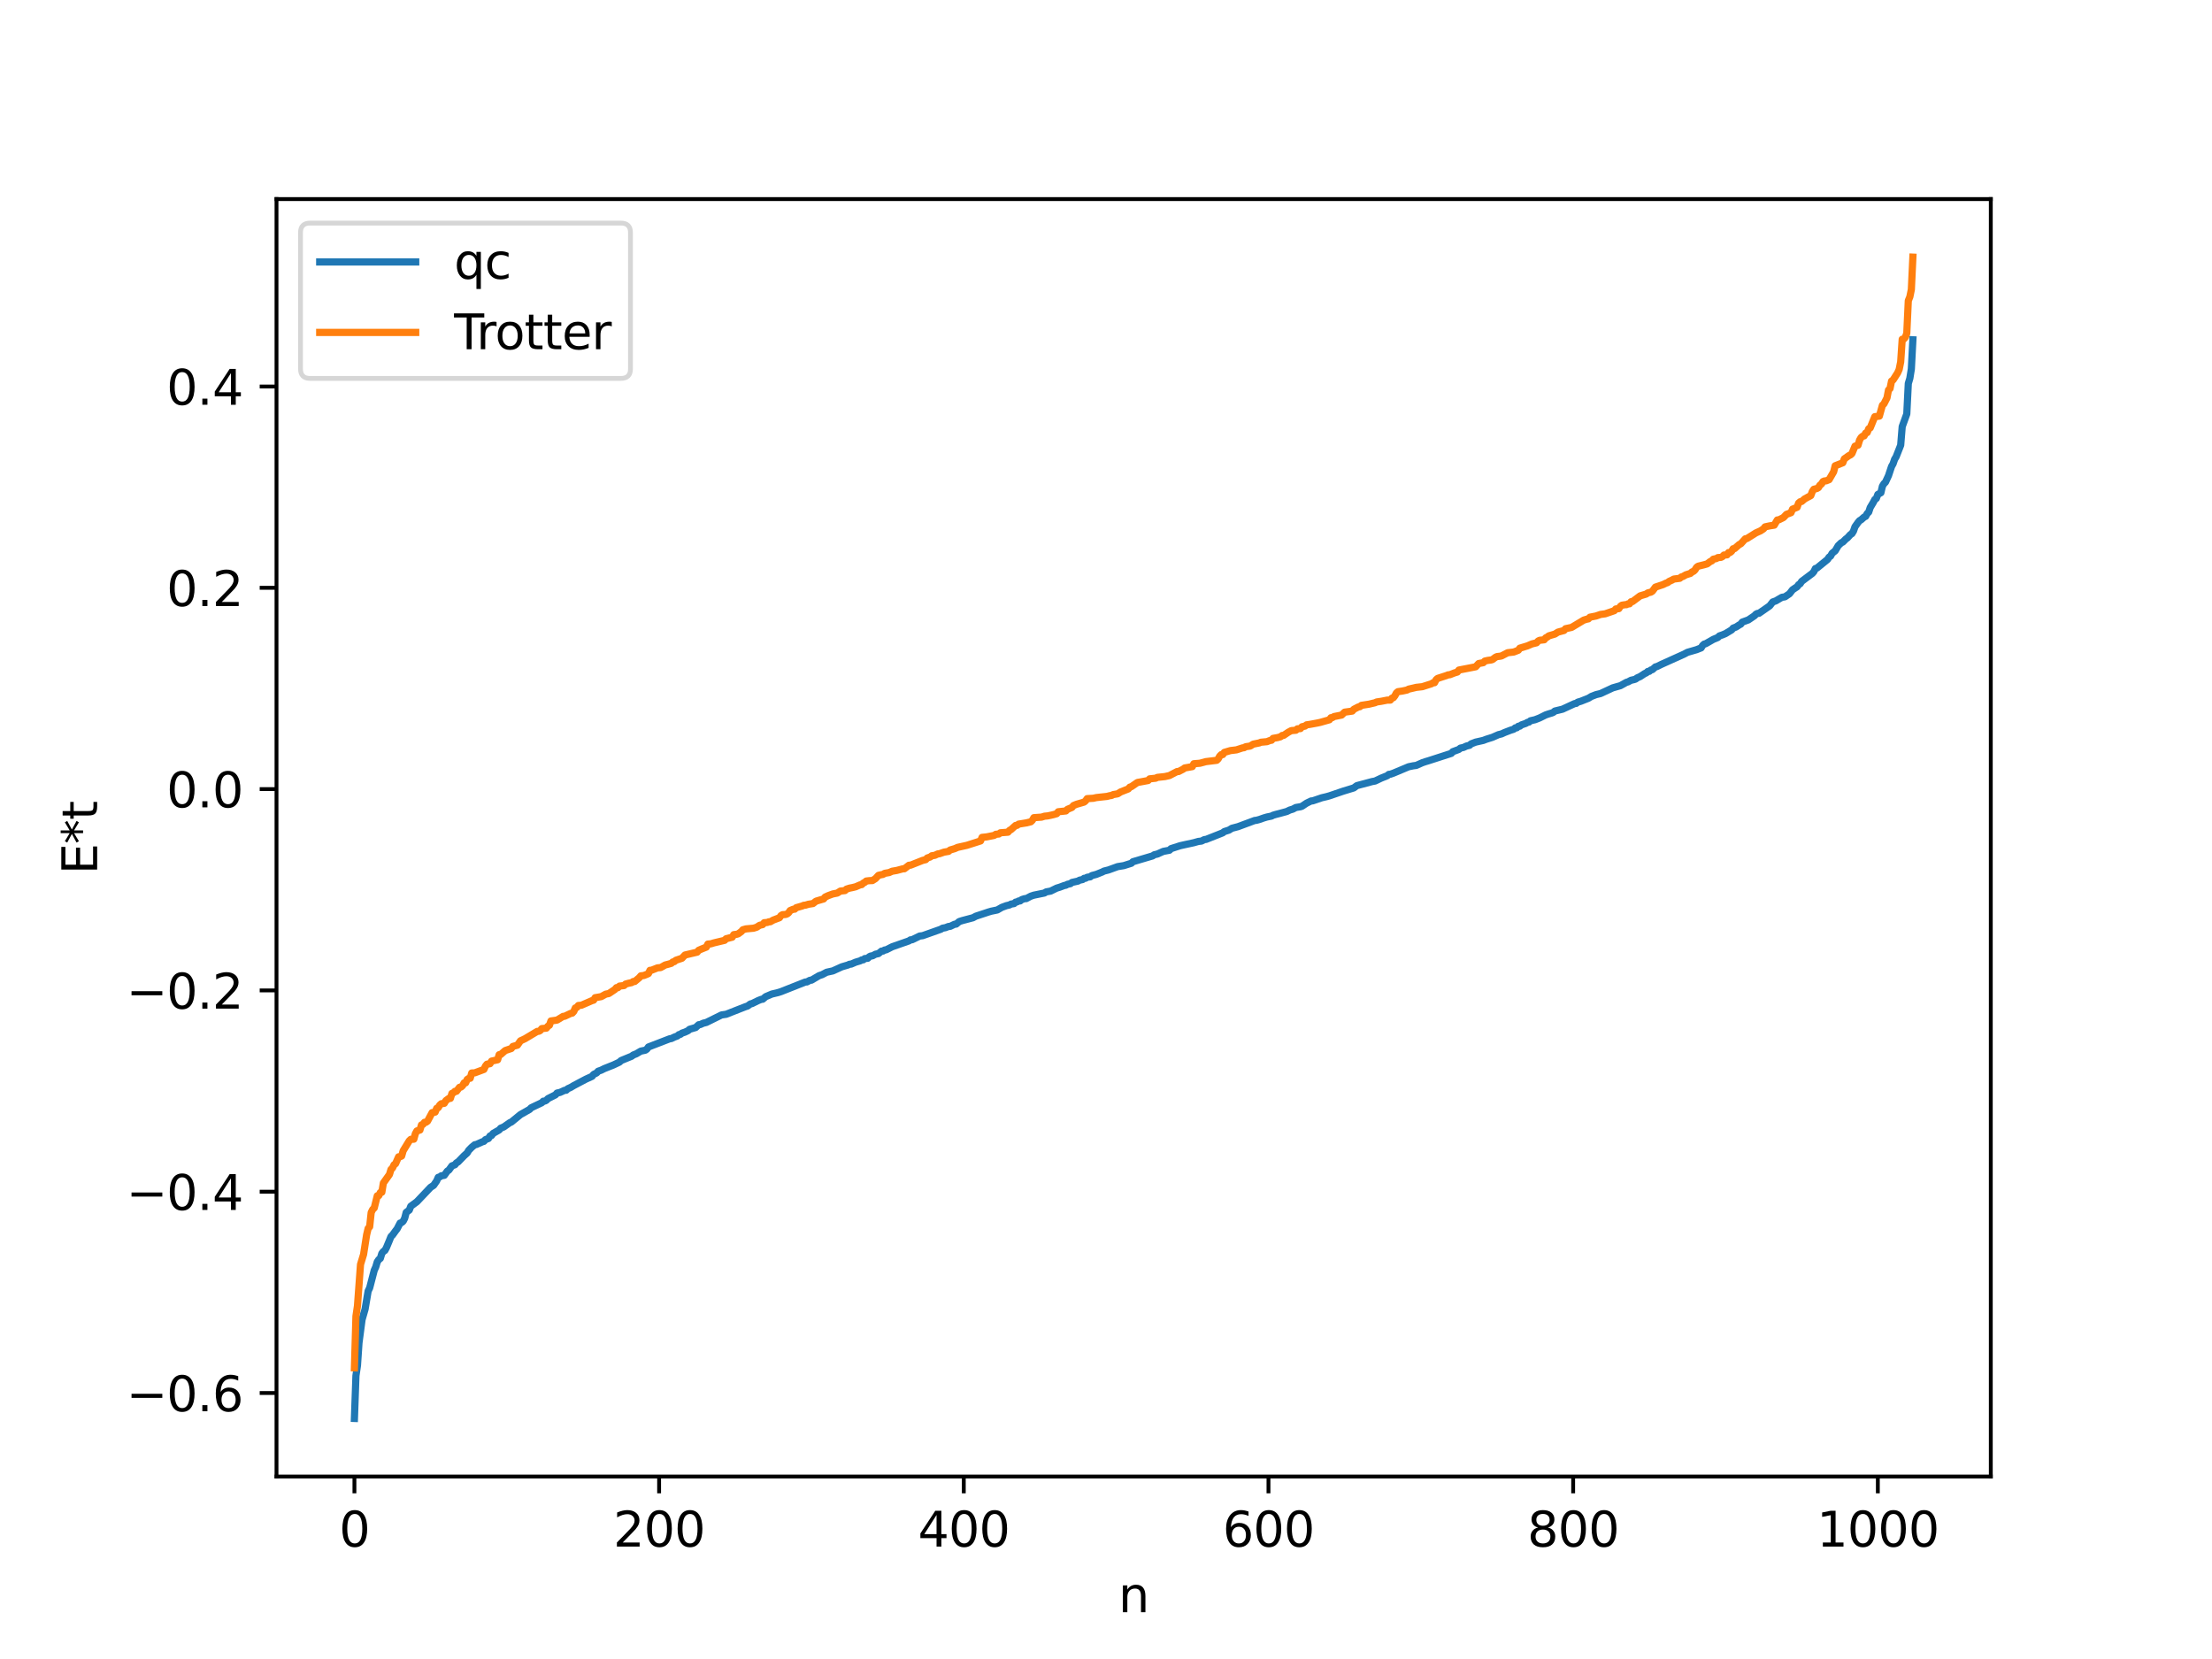 <?xml version="1.0" encoding="utf-8" standalone="no"?>
<!DOCTYPE svg PUBLIC "-//W3C//DTD SVG 1.1//EN"
  "http://www.w3.org/Graphics/SVG/1.1/DTD/svg11.dtd">
<svg xmlns:xlink="http://www.w3.org/1999/xlink" width="460.8pt" height="345.6pt" viewBox="0 0 460.8 345.6" xmlns="http://www.w3.org/2000/svg" version="1.1">
 <defs>
  <style type="text/css">*{stroke-linejoin: round; stroke-linecap: butt}</style>
 </defs>
 <g id="figure_1">
  <g id="patch_1">
   <path d="M 0 345.6 
L 460.8 345.6 
L 460.8 0 
L 0 0 
z
" style="fill: #ffffff"/>
  </g>
  <g id="axes_1">
   <g id="patch_2">
    <path d="M 57.6 307.584 
L 414.72 307.584 
L 414.72 41.472 
L 57.6 41.472 
z
" style="fill: #ffffff"/>
   </g>
   <g id="matplotlib.axis_1">
    <g id="xtick_1">
     <g id="line2d_1">
      <defs>
       <path id="mc931c94593" d="M 0 0 
L 0 3.5 
" style="stroke: #000000; stroke-width: 0.8"/>
      </defs>
      <g>
       <use xlink:href="#mc931c94593" x="73.833" y="307.584" style="stroke: #000000; stroke-width: 0.8"/>
      </g>
     </g>
     <g id="text_1">
      <!-- 0 -->
      <g transform="translate(70.651 322.182) scale(0.1 -0.1)">
       <defs>
        <path id="DejaVuSans-30" d="M 2034 4250 
Q 1547 4250 1301 3770 
Q 1056 3291 1056 2328 
Q 1056 1369 1301 889 
Q 1547 409 2034 409 
Q 2525 409 2770 889 
Q 3016 1369 3016 2328 
Q 3016 3291 2770 3770 
Q 2525 4250 2034 4250 
z
M 2034 4750 
Q 2819 4750 3233 4129 
Q 3647 3509 3647 2328 
Q 3647 1150 3233 529 
Q 2819 -91 2034 -91 
Q 1250 -91 836 529 
Q 422 1150 422 2328 
Q 422 3509 836 4129 
Q 1250 4750 2034 4750 
z
" transform="scale(0.016)"/>
       </defs>
       <use xlink:href="#DejaVuSans-30"/>
      </g>
     </g>
    </g>
    <g id="xtick_2">
     <g id="line2d_2">
      <g>
       <use xlink:href="#mc931c94593" x="137.304" y="307.584" style="stroke: #000000; stroke-width: 0.8"/>
      </g>
     </g>
     <g id="text_2">
      <!-- 200 -->
      <g transform="translate(127.76 322.182) scale(0.1 -0.1)">
       <defs>
        <path id="DejaVuSans-32" d="M 1228 531 
L 3431 531 
L 3431 0 
L 469 0 
L 469 531 
Q 828 903 1448 1529 
Q 2069 2156 2228 2338 
Q 2531 2678 2651 2914 
Q 2772 3150 2772 3378 
Q 2772 3750 2511 3984 
Q 2250 4219 1831 4219 
Q 1534 4219 1204 4116 
Q 875 4013 500 3803 
L 500 4441 
Q 881 4594 1212 4672 
Q 1544 4750 1819 4750 
Q 2544 4750 2975 4387 
Q 3406 4025 3406 3419 
Q 3406 3131 3298 2873 
Q 3191 2616 2906 2266 
Q 2828 2175 2409 1742 
Q 1991 1309 1228 531 
z
" transform="scale(0.016)"/>
       </defs>
       <use xlink:href="#DejaVuSans-32"/>
       <use xlink:href="#DejaVuSans-30" x="63.623"/>
       <use xlink:href="#DejaVuSans-30" x="127.246"/>
      </g>
     </g>
    </g>
    <g id="xtick_3">
     <g id="line2d_3">
      <g>
       <use xlink:href="#mc931c94593" x="200.775" y="307.584" style="stroke: #000000; stroke-width: 0.8"/>
      </g>
     </g>
     <g id="text_3">
      <!-- 400 -->
      <g transform="translate(191.231 322.182) scale(0.1 -0.1)">
       <defs>
        <path id="DejaVuSans-34" d="M 2419 4116 
L 825 1625 
L 2419 1625 
L 2419 4116 
z
M 2253 4666 
L 3047 4666 
L 3047 1625 
L 3713 1625 
L 3713 1100 
L 3047 1100 
L 3047 0 
L 2419 0 
L 2419 1100 
L 313 1100 
L 313 1709 
L 2253 4666 
z
" transform="scale(0.016)"/>
       </defs>
       <use xlink:href="#DejaVuSans-34"/>
       <use xlink:href="#DejaVuSans-30" x="63.623"/>
       <use xlink:href="#DejaVuSans-30" x="127.246"/>
      </g>
     </g>
    </g>
    <g id="xtick_4">
     <g id="line2d_4">
      <g>
       <use xlink:href="#mc931c94593" x="264.246" y="307.584" style="stroke: #000000; stroke-width: 0.8"/>
      </g>
     </g>
     <g id="text_4">
      <!-- 600 -->
      <g transform="translate(254.702 322.182) scale(0.1 -0.1)">
       <defs>
        <path id="DejaVuSans-36" d="M 2113 2584 
Q 1688 2584 1439 2293 
Q 1191 2003 1191 1497 
Q 1191 994 1439 701 
Q 1688 409 2113 409 
Q 2538 409 2786 701 
Q 3034 994 3034 1497 
Q 3034 2003 2786 2293 
Q 2538 2584 2113 2584 
z
M 3366 4563 
L 3366 3988 
Q 3128 4100 2886 4159 
Q 2644 4219 2406 4219 
Q 1781 4219 1451 3797 
Q 1122 3375 1075 2522 
Q 1259 2794 1537 2939 
Q 1816 3084 2150 3084 
Q 2853 3084 3261 2657 
Q 3669 2231 3669 1497 
Q 3669 778 3244 343 
Q 2819 -91 2113 -91 
Q 1303 -91 875 529 
Q 447 1150 447 2328 
Q 447 3434 972 4092 
Q 1497 4750 2381 4750 
Q 2619 4750 2861 4703 
Q 3103 4656 3366 4563 
z
" transform="scale(0.016)"/>
       </defs>
       <use xlink:href="#DejaVuSans-36"/>
       <use xlink:href="#DejaVuSans-30" x="63.623"/>
       <use xlink:href="#DejaVuSans-30" x="127.246"/>
      </g>
     </g>
    </g>
    <g id="xtick_5">
     <g id="line2d_5">
      <g>
       <use xlink:href="#mc931c94593" x="327.717" y="307.584" style="stroke: #000000; stroke-width: 0.8"/>
      </g>
     </g>
     <g id="text_5">
      <!-- 800 -->
      <g transform="translate(318.173 322.182) scale(0.1 -0.1)">
       <defs>
        <path id="DejaVuSans-38" d="M 2034 2216 
Q 1584 2216 1326 1975 
Q 1069 1734 1069 1313 
Q 1069 891 1326 650 
Q 1584 409 2034 409 
Q 2484 409 2743 651 
Q 3003 894 3003 1313 
Q 3003 1734 2745 1975 
Q 2488 2216 2034 2216 
z
M 1403 2484 
Q 997 2584 770 2862 
Q 544 3141 544 3541 
Q 544 4100 942 4425 
Q 1341 4750 2034 4750 
Q 2731 4750 3128 4425 
Q 3525 4100 3525 3541 
Q 3525 3141 3298 2862 
Q 3072 2584 2669 2484 
Q 3125 2378 3379 2068 
Q 3634 1759 3634 1313 
Q 3634 634 3220 271 
Q 2806 -91 2034 -91 
Q 1263 -91 848 271 
Q 434 634 434 1313 
Q 434 1759 690 2068 
Q 947 2378 1403 2484 
z
M 1172 3481 
Q 1172 3119 1398 2916 
Q 1625 2713 2034 2713 
Q 2441 2713 2670 2916 
Q 2900 3119 2900 3481 
Q 2900 3844 2670 4047 
Q 2441 4250 2034 4250 
Q 1625 4250 1398 4047 
Q 1172 3844 1172 3481 
z
" transform="scale(0.016)"/>
       </defs>
       <use xlink:href="#DejaVuSans-38"/>
       <use xlink:href="#DejaVuSans-30" x="63.623"/>
       <use xlink:href="#DejaVuSans-30" x="127.246"/>
      </g>
     </g>
    </g>
    <g id="xtick_6">
     <g id="line2d_6">
      <g>
       <use xlink:href="#mc931c94593" x="391.188" y="307.584" style="stroke: #000000; stroke-width: 0.8"/>
      </g>
     </g>
     <g id="text_6">
      <!-- 1000 -->
      <g transform="translate(378.463 322.182) scale(0.1 -0.1)">
       <defs>
        <path id="DejaVuSans-31" d="M 794 531 
L 1825 531 
L 1825 4091 
L 703 3866 
L 703 4441 
L 1819 4666 
L 2450 4666 
L 2450 531 
L 3481 531 
L 3481 0 
L 794 0 
L 794 531 
z
" transform="scale(0.016)"/>
       </defs>
       <use xlink:href="#DejaVuSans-31"/>
       <use xlink:href="#DejaVuSans-30" x="63.623"/>
       <use xlink:href="#DejaVuSans-30" x="127.246"/>
       <use xlink:href="#DejaVuSans-30" x="190.869"/>
      </g>
     </g>
    </g>
    <g id="text_7">
     <!-- n -->
     <g transform="translate(232.991 335.861) scale(0.1 -0.1)">
      <defs>
       <path id="DejaVuSans-6e" d="M 3513 2113 
L 3513 0 
L 2938 0 
L 2938 2094 
Q 2938 2591 2744 2837 
Q 2550 3084 2163 3084 
Q 1697 3084 1428 2787 
Q 1159 2491 1159 1978 
L 1159 0 
L 581 0 
L 581 3500 
L 1159 3500 
L 1159 2956 
Q 1366 3272 1645 3428 
Q 1925 3584 2291 3584 
Q 2894 3584 3203 3211 
Q 3513 2838 3513 2113 
z
" transform="scale(0.016)"/>
      </defs>
      <use xlink:href="#DejaVuSans-6e"/>
     </g>
    </g>
   </g>
   <g id="matplotlib.axis_2">
    <g id="ytick_1">
     <g id="line2d_7">
      <defs>
       <path id="m9beb36800d" d="M 0 0 
L -3.5 0 
" style="stroke: #000000; stroke-width: 0.8"/>
      </defs>
      <g>
       <use xlink:href="#m9beb36800d" x="57.6" y="290.188" style="stroke: #000000; stroke-width: 0.8"/>
      </g>
     </g>
     <g id="text_8">
      <!-- −0.6 -->
      <g transform="translate(26.317 293.988) scale(0.1 -0.1)">
       <defs>
        <path id="DejaVuSans-2212" d="M 678 2272 
L 4684 2272 
L 4684 1741 
L 678 1741 
L 678 2272 
z
" transform="scale(0.016)"/>
        <path id="DejaVuSans-2e" d="M 684 794 
L 1344 794 
L 1344 0 
L 684 0 
L 684 794 
z
" transform="scale(0.016)"/>
       </defs>
       <use xlink:href="#DejaVuSans-2212"/>
       <use xlink:href="#DejaVuSans-30" x="83.789"/>
       <use xlink:href="#DejaVuSans-2e" x="147.412"/>
       <use xlink:href="#DejaVuSans-36" x="179.199"/>
      </g>
     </g>
    </g>
    <g id="ytick_2">
     <g id="line2d_8">
      <g>
       <use xlink:href="#m9beb36800d" x="57.6" y="248.254" style="stroke: #000000; stroke-width: 0.8"/>
      </g>
     </g>
     <g id="text_9">
      <!-- −0.4 -->
      <g transform="translate(26.317 252.053) scale(0.1 -0.1)">
       <use xlink:href="#DejaVuSans-2212"/>
       <use xlink:href="#DejaVuSans-30" x="83.789"/>
       <use xlink:href="#DejaVuSans-2e" x="147.412"/>
       <use xlink:href="#DejaVuSans-34" x="179.199"/>
      </g>
     </g>
    </g>
    <g id="ytick_3">
     <g id="line2d_9">
      <g>
       <use xlink:href="#m9beb36800d" x="57.6" y="206.319" style="stroke: #000000; stroke-width: 0.8"/>
      </g>
     </g>
     <g id="text_10">
      <!-- −0.2 -->
      <g transform="translate(26.317 210.118) scale(0.1 -0.1)">
       <use xlink:href="#DejaVuSans-2212"/>
       <use xlink:href="#DejaVuSans-30" x="83.789"/>
       <use xlink:href="#DejaVuSans-2e" x="147.412"/>
       <use xlink:href="#DejaVuSans-32" x="179.199"/>
      </g>
     </g>
    </g>
    <g id="ytick_4">
     <g id="line2d_10">
      <g>
       <use xlink:href="#m9beb36800d" x="57.6" y="164.384" style="stroke: #000000; stroke-width: 0.8"/>
      </g>
     </g>
     <g id="text_11">
      <!-- 0.0 -->
      <g transform="translate(34.697 168.183) scale(0.1 -0.1)">
       <use xlink:href="#DejaVuSans-30"/>
       <use xlink:href="#DejaVuSans-2e" x="63.623"/>
       <use xlink:href="#DejaVuSans-30" x="95.41"/>
      </g>
     </g>
    </g>
    <g id="ytick_5">
     <g id="line2d_11">
      <g>
       <use xlink:href="#m9beb36800d" x="57.6" y="122.449" style="stroke: #000000; stroke-width: 0.8"/>
      </g>
     </g>
     <g id="text_12">
      <!-- 0.2 -->
      <g transform="translate(34.697 126.248) scale(0.1 -0.1)">
       <use xlink:href="#DejaVuSans-30"/>
       <use xlink:href="#DejaVuSans-2e" x="63.623"/>
       <use xlink:href="#DejaVuSans-32" x="95.41"/>
      </g>
     </g>
    </g>
    <g id="ytick_6">
     <g id="line2d_12">
      <g>
       <use xlink:href="#m9beb36800d" x="57.6" y="80.514" style="stroke: #000000; stroke-width: 0.8"/>
      </g>
     </g>
     <g id="text_13">
      <!-- 0.4 -->
      <g transform="translate(34.697 84.314) scale(0.1 -0.1)">
       <use xlink:href="#DejaVuSans-30"/>
       <use xlink:href="#DejaVuSans-2e" x="63.623"/>
       <use xlink:href="#DejaVuSans-34" x="95.41"/>
      </g>
     </g>
    </g>
    <g id="text_14">
     <!-- E*t -->
     <g transform="translate(20.238 182.148) rotate(-90) scale(0.1 -0.1)">
      <defs>
       <path id="DejaVuSans-45" d="M 628 4666 
L 3578 4666 
L 3578 4134 
L 1259 4134 
L 1259 2753 
L 3481 2753 
L 3481 2222 
L 1259 2222 
L 1259 531 
L 3634 531 
L 3634 0 
L 628 0 
L 628 4666 
z
" transform="scale(0.016)"/>
       <path id="DejaVuSans-2a" d="M 3009 3897 
L 1888 3291 
L 3009 2681 
L 2828 2375 
L 1778 3009 
L 1778 1831 
L 1422 1831 
L 1422 3009 
L 372 2375 
L 191 2681 
L 1313 3291 
L 191 3897 
L 372 4206 
L 1422 3572 
L 1422 4750 
L 1778 4750 
L 1778 3572 
L 2828 4206 
L 3009 3897 
z
" transform="scale(0.016)"/>
       <path id="DejaVuSans-74" d="M 1172 4494 
L 1172 3500 
L 2356 3500 
L 2356 3053 
L 1172 3053 
L 1172 1153 
Q 1172 725 1289 603 
Q 1406 481 1766 481 
L 2356 481 
L 2356 0 
L 1766 0 
Q 1100 0 847 248 
Q 594 497 594 1153 
L 594 3053 
L 172 3053 
L 172 3500 
L 594 3500 
L 594 4494 
L 1172 4494 
z
" transform="scale(0.016)"/>
      </defs>
      <use xlink:href="#DejaVuSans-45"/>
      <use xlink:href="#DejaVuSans-2a" x="63.184"/>
      <use xlink:href="#DejaVuSans-74" x="113.184"/>
     </g>
    </g>
   </g>
   <g id="line2d_13">
    <path d="M 73.833 295.488 
L 74.15 286.583 
L 74.467 284.435 
L 74.785 279.711 
L 75.42 274.913 
L 76.054 272.707 
L 76.689 268.955 
L 77.006 268.299 
L 77.958 264.633 
L 78.276 263.93 
L 78.593 262.861 
L 78.91 262.393 
L 79.228 262.147 
L 79.545 261.113 
L 79.862 260.707 
L 80.18 260.496 
L 80.497 259.912 
L 81.132 258.392 
L 81.449 257.593 
L 81.767 257.287 
L 82.401 256.412 
L 82.719 256.006 
L 83.353 254.786 
L 83.671 254.689 
L 83.988 254.401 
L 84.305 253.781 
L 84.623 252.557 
L 85.258 252.086 
L 85.575 251.281 
L 86.844 250.348 
L 89.7 247.34 
L 90.335 246.921 
L 90.97 246.004 
L 91.287 245.265 
L 91.605 245.18 
L 91.922 244.944 
L 92.557 244.842 
L 93.191 243.955 
L 93.509 243.752 
L 94.143 242.878 
L 94.778 242.634 
L 95.096 242.235 
L 95.413 242.063 
L 96.682 240.756 
L 97.317 240.19 
L 97.634 239.643 
L 98.269 238.996 
L 98.904 238.472 
L 99.221 238.422 
L 100.491 237.858 
L 100.808 237.763 
L 101.125 237.409 
L 101.76 237.167 
L 102.077 236.643 
L 102.395 236.555 
L 102.712 236.115 
L 103.981 235.395 
L 104.299 235.027 
L 104.934 234.766 
L 106.203 233.876 
L 106.52 233.745 
L 108.424 232.187 
L 110.329 231.108 
L 110.646 230.771 
L 112.867 229.718 
L 113.185 229.393 
L 113.502 229.373 
L 113.82 229.211 
L 114.137 228.872 
L 115.724 228.073 
L 116.041 227.701 
L 116.676 227.566 
L 117.628 227.13 
L 117.945 227.117 
L 118.262 226.809 
L 118.897 226.521 
L 119.532 226.138 
L 122.071 224.799 
L 123.34 224.223 
L 123.658 223.823 
L 124.292 223.508 
L 124.61 223.155 
L 125.244 222.933 
L 125.879 222.614 
L 127.783 221.858 
L 129.053 221.256 
L 129.37 220.941 
L 131.591 220.03 
L 131.909 219.782 
L 132.543 219.531 
L 133.496 218.968 
L 134.448 218.773 
L 134.765 218.54 
L 135.082 218.107 
L 139.525 216.393 
L 139.843 216.356 
L 140.477 216.048 
L 141.112 215.815 
L 141.429 215.533 
L 141.747 215.467 
L 142.064 215.222 
L 142.699 215.008 
L 143.334 214.707 
L 143.651 214.42 
L 144.92 214.053 
L 145.555 213.469 
L 145.872 213.437 
L 146.507 213.148 
L 147.142 212.995 
L 150.315 211.43 
L 151.267 211.293 
L 154.124 210.17 
L 155.393 209.676 
L 155.71 209.591 
L 156.345 209.129 
L 156.662 209.067 
L 157.932 208.442 
L 158.567 208.186 
L 158.884 208.154 
L 159.519 207.62 
L 160.788 207.079 
L 162.058 206.777 
L 162.692 206.577 
L 167.77 204.568 
L 168.087 204.558 
L 168.722 204.209 
L 169.039 204.186 
L 170.626 203.252 
L 171.261 203.04 
L 172.213 202.535 
L 173.482 202.26 
L 175.386 201.397 
L 176.656 201.027 
L 176.973 200.862 
L 177.291 200.849 
L 178.243 200.44 
L 179.195 200.157 
L 179.512 199.972 
L 179.829 199.95 
L 180.147 199.688 
L 180.781 199.622 
L 181.099 199.299 
L 181.416 199.15 
L 181.734 199.128 
L 182.368 198.783 
L 183.003 198.646 
L 183.638 198.13 
L 183.955 198.121 
L 184.272 197.91 
L 184.59 197.873 
L 185.859 197.228 
L 189.35 196.008 
L 189.667 195.786 
L 189.985 195.776 
L 191.254 195.162 
L 191.572 194.997 
L 192.206 194.918 
L 196.015 193.57 
L 196.332 193.364 
L 196.967 193.248 
L 197.601 192.998 
L 197.919 192.986 
L 198.871 192.53 
L 199.188 192.506 
L 199.823 191.976 
L 200.458 191.774 
L 202.679 191.186 
L 203.314 190.85 
L 205.218 190.226 
L 205.853 190.011 
L 206.487 189.824 
L 207.757 189.56 
L 208.709 189.015 
L 209.661 188.666 
L 210.296 188.52 
L 210.613 188.339 
L 211.248 188.232 
L 211.565 187.934 
L 211.882 187.879 
L 212.2 187.692 
L 212.517 187.676 
L 212.834 187.405 
L 213.469 187.205 
L 213.786 187.194 
L 214.739 186.692 
L 215.373 186.479 
L 217.595 186.026 
L 217.912 185.803 
L 218.864 185.631 
L 220.134 185.01 
L 220.768 184.819 
L 221.72 184.46 
L 222.038 184.409 
L 222.355 184.221 
L 222.99 184.084 
L 223.307 183.828 
L 224.577 183.547 
L 224.894 183.356 
L 225.529 183.222 
L 225.846 182.969 
L 226.163 182.951 
L 226.481 182.747 
L 227.115 182.662 
L 227.433 182.402 
L 228.385 182.149 
L 229.654 181.638 
L 229.972 181.465 
L 230.924 181.225 
L 232.828 180.535 
L 234.097 180.328 
L 235.684 179.829 
L 236.001 179.517 
L 240.127 178.294 
L 240.444 178.064 
L 241.079 177.919 
L 242.348 177.357 
L 243.618 177.12 
L 243.935 176.791 
L 244.57 176.586 
L 245.839 176.179 
L 246.791 175.966 
L 248.696 175.554 
L 249.648 175.284 
L 250.282 175.213 
L 250.917 174.891 
L 251.234 174.87 
L 253.456 173.993 
L 254.725 173.488 
L 255.043 173.229 
L 255.995 172.934 
L 256.629 172.546 
L 257.899 172.211 
L 261.39 170.916 
L 261.707 170.891 
L 262.342 170.72 
L 263.294 170.385 
L 263.929 170.198 
L 264.881 170.002 
L 265.198 169.83 
L 265.833 169.643 
L 266.467 169.484 
L 268.054 169.053 
L 268.689 168.744 
L 269.324 168.553 
L 269.958 168.216 
L 270.91 168.058 
L 271.228 167.954 
L 272.18 167.318 
L 273.132 166.85 
L 273.449 166.834 
L 274.084 166.624 
L 275.353 166.19 
L 276.305 165.968 
L 276.94 165.79 
L 279.796 164.817 
L 282.018 164.137 
L 282.653 163.665 
L 285.826 162.818 
L 286.461 162.701 
L 287.73 162.098 
L 289 161.588 
L 289.317 161.317 
L 289.634 161.288 
L 290.269 161.063 
L 293.443 159.731 
L 294.395 159.534 
L 295.029 159.451 
L 296.299 158.886 
L 296.934 158.67 
L 297.568 158.482 
L 302.329 156.945 
L 302.646 156.589 
L 303.915 156.117 
L 304.233 155.844 
L 304.867 155.705 
L 305.502 155.412 
L 306.137 155.259 
L 306.454 154.964 
L 307.406 154.597 
L 308.993 154.241 
L 309.628 153.997 
L 310.897 153.6 
L 312.167 153.04 
L 312.801 152.884 
L 313.436 152.591 
L 314.705 152.105 
L 315.34 151.909 
L 315.658 151.627 
L 315.975 151.614 
L 316.292 151.295 
L 316.61 151.275 
L 316.927 151.013 
L 317.879 150.685 
L 318.196 150.475 
L 318.514 150.426 
L 318.831 150.148 
L 319.783 149.93 
L 320.735 149.558 
L 322.005 148.928 
L 322.639 148.713 
L 323.274 148.528 
L 323.591 148.391 
L 323.909 148.122 
L 325.496 147.736 
L 328.034 146.565 
L 328.352 146.531 
L 328.669 146.274 
L 329.304 146.089 
L 330.891 145.461 
L 331.525 145.078 
L 332.477 144.707 
L 333.429 144.476 
L 334.381 144.033 
L 335.968 143.292 
L 337.555 142.839 
L 338.824 142.136 
L 339.142 142.05 
L 339.777 141.71 
L 340.411 141.566 
L 340.729 141.463 
L 341.046 141.22 
L 341.681 140.94 
L 342.633 140.308 
L 342.95 140.184 
L 343.267 139.877 
L 343.585 139.851 
L 343.902 139.571 
L 344.22 139.494 
L 344.854 138.928 
L 345.172 138.854 
L 346.124 138.387 
L 350.884 136.24 
L 351.519 135.896 
L 353.423 135.343 
L 354.375 134.966 
L 354.692 134.457 
L 355.01 134.177 
L 355.327 134.098 
L 356.914 133.191 
L 357.866 132.798 
L 358.183 132.475 
L 358.818 132.257 
L 359.453 131.99 
L 360.405 131.412 
L 360.722 131.233 
L 361.039 130.854 
L 361.674 130.605 
L 362.309 130.186 
L 362.626 130.028 
L 362.943 129.599 
L 364.213 129.137 
L 365.482 128.277 
L 365.8 127.944 
L 366.117 127.784 
L 366.434 127.758 
L 368.656 126.213 
L 369.291 125.402 
L 369.925 125.181 
L 371.195 124.432 
L 371.829 124.333 
L 372.781 123.688 
L 373.416 122.868 
L 374.051 122.437 
L 374.368 122.244 
L 374.686 121.792 
L 375.003 121.604 
L 375.32 121.113 
L 377.542 119.445 
L 377.859 119.077 
L 378.177 118.438 
L 378.494 118.351 
L 379.129 117.829 
L 380.715 116.54 
L 381.033 116.056 
L 381.35 115.84 
L 381.667 115.254 
L 382.302 114.749 
L 382.937 113.672 
L 383.572 113.066 
L 383.889 112.925 
L 384.524 112.284 
L 384.841 112.063 
L 385.476 111.365 
L 385.793 111.162 
L 386.11 110.641 
L 386.428 109.733 
L 387.062 108.838 
L 387.38 108.459 
L 387.697 108.28 
L 388.332 107.718 
L 388.649 107.569 
L 388.967 106.986 
L 389.284 106.68 
L 389.601 105.731 
L 390.236 104.667 
L 390.553 104.059 
L 390.871 103.843 
L 391.188 102.999 
L 391.823 102.644 
L 392.14 101.282 
L 392.458 100.757 
L 392.775 100.453 
L 393.41 99.082 
L 394.044 97.177 
L 394.362 96.612 
L 394.679 95.685 
L 394.996 95.159 
L 395.948 92.738 
L 396.266 88.864 
L 397.218 86.235 
L 397.535 79.886 
L 397.853 78.828 
L 398.17 76.855 
L 398.487 70.784 
L 398.487 70.784 
" clip-path="url(#pc8331be58f)" style="fill: none; stroke: #1f77b4; stroke-width: 1.5; stroke-linecap: square"/>
   </g>
   <g id="line2d_14">
    <path d="M 73.833 284.947 
L 74.15 274.191 
L 74.467 272.059 
L 75.102 263.406 
L 75.737 261.322 
L 76.372 257.242 
L 76.689 255.905 
L 77.006 255.559 
L 77.324 252.583 
L 77.641 251.947 
L 77.958 251.648 
L 78.593 249.101 
L 78.91 249.073 
L 79.228 248.422 
L 79.545 248.368 
L 79.862 246.441 
L 81.132 244.665 
L 81.449 243.622 
L 81.767 243.315 
L 82.084 242.648 
L 82.401 242.418 
L 83.036 240.982 
L 83.353 240.967 
L 83.671 240.819 
L 83.988 239.722 
L 85.258 237.652 
L 85.575 237.344 
L 86.21 237.313 
L 86.527 236.161 
L 86.844 235.59 
L 87.479 235.412 
L 87.796 234.34 
L 88.114 234.23 
L 88.431 233.796 
L 88.748 233.785 
L 89.066 233.556 
L 90.018 231.779 
L 90.653 231.671 
L 90.97 230.883 
L 91.287 230.752 
L 91.605 230.213 
L 91.922 229.934 
L 92.557 229.84 
L 92.874 229.284 
L 93.509 228.818 
L 93.826 228.811 
L 94.143 227.78 
L 94.461 227.658 
L 94.778 227.338 
L 95.096 227.334 
L 95.73 226.503 
L 96.048 226.443 
L 96.365 226.166 
L 96.682 225.583 
L 97 225.579 
L 97.317 224.88 
L 97.634 224.659 
L 97.952 224.623 
L 98.269 223.523 
L 98.904 223.492 
L 100.808 222.783 
L 101.125 222.086 
L 101.443 221.694 
L 102.077 221.588 
L 102.395 221.05 
L 103.664 220.772 
L 103.981 219.713 
L 104.299 219.674 
L 105.251 218.846 
L 106.52 218.423 
L 106.838 217.991 
L 107.79 217.729 
L 108.424 216.824 
L 109.377 216.377 
L 111.915 214.858 
L 112.233 214.837 
L 112.55 214.676 
L 112.867 214.271 
L 113.82 214.183 
L 114.137 213.773 
L 114.454 213.58 
L 114.772 212.682 
L 115.724 212.551 
L 116.041 212.503 
L 117.31 211.731 
L 117.628 211.705 
L 118.897 211.105 
L 119.215 211.049 
L 119.532 210.704 
L 119.849 209.975 
L 120.167 209.859 
L 120.484 209.462 
L 121.119 209.407 
L 123.34 208.442 
L 123.658 208.355 
L 123.975 207.839 
L 125.244 207.617 
L 126.196 207.096 
L 126.831 206.972 
L 128.1 206.121 
L 128.418 205.748 
L 128.735 205.748 
L 129.053 205.422 
L 130.005 205.31 
L 130.322 204.999 
L 130.957 204.826 
L 131.591 204.699 
L 131.909 204.467 
L 132.226 204.463 
L 133.178 203.67 
L 133.496 203.289 
L 134.13 203.213 
L 134.765 202.96 
L 135.082 202.814 
L 135.4 202.137 
L 135.717 202.119 
L 136.986 201.618 
L 137.621 201.567 
L 138.573 201.027 
L 139.208 200.865 
L 139.843 200.679 
L 140.16 200.392 
L 140.477 200.322 
L 140.795 200.043 
L 142.064 199.62 
L 142.699 198.947 
L 145.238 198.35 
L 145.555 197.959 
L 146.19 197.681 
L 147.142 197.302 
L 147.459 196.669 
L 148.094 196.615 
L 148.729 196.418 
L 150.95 195.889 
L 151.267 195.554 
L 152.537 195.239 
L 152.854 194.704 
L 153.489 194.623 
L 153.806 194.519 
L 154.441 194.055 
L 154.758 193.684 
L 155.393 193.506 
L 156.98 193.36 
L 157.615 193.164 
L 158.249 192.753 
L 158.884 192.606 
L 159.201 192.214 
L 159.836 192.168 
L 160.153 192.031 
L 160.471 192.018 
L 161.105 191.659 
L 162.375 191.183 
L 162.692 190.736 
L 163.01 190.546 
L 163.644 190.503 
L 163.962 190.395 
L 164.279 190.15 
L 164.596 189.685 
L 165.231 189.415 
L 165.548 189.398 
L 165.866 189.092 
L 167.135 188.726 
L 167.453 188.58 
L 167.77 188.57 
L 168.405 188.375 
L 169.357 188.227 
L 169.991 187.733 
L 170.626 187.539 
L 171.578 187.267 
L 171.896 186.87 
L 172.53 186.578 
L 173.482 186.227 
L 174.434 186.039 
L 175.069 185.625 
L 176.021 185.524 
L 176.339 185.22 
L 176.973 185.018 
L 177.608 184.892 
L 178.243 184.735 
L 179.195 184.326 
L 179.512 184.281 
L 179.829 183.961 
L 180.147 183.813 
L 180.464 183.533 
L 181.099 183.458 
L 181.734 183.437 
L 182.368 183.04 
L 183.003 182.35 
L 183.638 182.206 
L 183.955 182.156 
L 184.272 181.938 
L 185.224 181.77 
L 185.859 181.491 
L 186.811 181.328 
L 188.081 180.988 
L 188.398 180.978 
L 189.35 180.246 
L 189.667 180.24 
L 192.206 179.234 
L 192.841 179.08 
L 193.158 178.739 
L 193.793 178.523 
L 194.11 178.271 
L 194.745 178.176 
L 195.38 177.878 
L 195.697 177.853 
L 196.649 177.519 
L 197.601 177.356 
L 197.919 177.073 
L 198.871 176.794 
L 199.505 176.519 
L 201.41 176.097 
L 204.266 175.183 
L 204.583 174.439 
L 205.535 174.34 
L 207.122 174.026 
L 207.439 173.798 
L 208.074 173.74 
L 208.391 173.485 
L 209.978 173.36 
L 210.296 172.982 
L 210.613 172.821 
L 211.565 171.96 
L 211.882 171.93 
L 212.2 171.679 
L 213.786 171.422 
L 214.739 171.192 
L 215.056 170.884 
L 215.373 170.337 
L 216.96 170.224 
L 217.595 170.029 
L 218.229 169.969 
L 218.864 169.837 
L 219.499 169.69 
L 220.134 169.507 
L 220.451 169.103 
L 222.038 168.935 
L 222.355 168.605 
L 223.307 168.206 
L 223.624 167.809 
L 224.259 167.549 
L 225.846 167.087 
L 226.163 166.815 
L 226.481 166.368 
L 227.75 166.296 
L 228.385 166.15 
L 230.606 165.908 
L 231.241 165.743 
L 231.558 165.716 
L 231.876 165.532 
L 232.828 165.366 
L 233.462 164.97 
L 235.049 164.347 
L 235.367 163.973 
L 235.684 163.874 
L 236.953 163 
L 237.588 162.893 
L 239.175 162.597 
L 239.492 162.248 
L 240.762 162.115 
L 241.079 161.945 
L 242.666 161.775 
L 243.618 161.561 
L 245.205 160.731 
L 245.522 160.722 
L 246.474 160.232 
L 246.791 159.985 
L 248.378 159.703 
L 248.696 159.103 
L 249.965 158.998 
L 251.234 158.657 
L 253.456 158.389 
L 253.773 158.083 
L 254.091 157.522 
L 254.408 157.198 
L 254.725 157.195 
L 255.043 156.737 
L 256.312 156.364 
L 257.581 156.209 
L 258.851 155.796 
L 259.168 155.763 
L 259.486 155.558 
L 260.438 155.416 
L 261.072 155.019 
L 262.342 154.763 
L 262.659 154.623 
L 263.929 154.504 
L 264.563 154.253 
L 264.881 154.206 
L 265.198 153.819 
L 266.15 153.652 
L 266.785 153.474 
L 267.102 153.209 
L 267.42 153.185 
L 268.372 152.539 
L 269.006 152.2 
L 269.958 152.121 
L 270.276 151.83 
L 270.91 151.776 
L 271.228 151.393 
L 271.862 151.256 
L 272.18 150.999 
L 272.815 150.91 
L 274.401 150.621 
L 275.036 150.484 
L 276.94 149.946 
L 277.258 149.513 
L 277.575 149.486 
L 277.892 149.274 
L 279.479 148.96 
L 280.114 148.357 
L 281.7 148.134 
L 282.018 147.763 
L 282.97 147.269 
L 283.287 147.219 
L 283.605 146.938 
L 285.191 146.693 
L 286.461 146.391 
L 286.778 146.234 
L 287.73 146.094 
L 289 145.846 
L 289.634 145.839 
L 289.952 145.445 
L 290.269 145.34 
L 290.586 144.936 
L 290.904 144.342 
L 291.221 144.091 
L 292.173 143.948 
L 293.125 143.743 
L 293.443 143.559 
L 294.395 143.343 
L 295.029 143.19 
L 296.299 143.049 
L 298.203 142.442 
L 298.52 142.233 
L 298.838 142.222 
L 299.155 141.612 
L 299.472 141.328 
L 301.377 140.712 
L 301.694 140.574 
L 302.011 140.564 
L 302.963 140.19 
L 303.598 139.996 
L 303.915 139.582 
L 307.406 138.907 
L 308.041 138.224 
L 308.993 138.05 
L 309.31 137.714 
L 309.945 137.572 
L 310.58 137.488 
L 310.897 137.404 
L 311.532 136.928 
L 311.849 136.78 
L 312.484 136.704 
L 312.801 136.636 
L 314.071 135.977 
L 315.34 135.829 
L 316.292 135.461 
L 316.61 135.027 
L 318.196 134.545 
L 319.148 134.137 
L 320.1 133.906 
L 320.418 133.545 
L 320.735 133.383 
L 321.687 133.277 
L 322.005 132.869 
L 322.322 132.727 
L 322.639 132.463 
L 323.909 132.09 
L 324.543 131.684 
L 325.813 131.344 
L 326.13 130.967 
L 327.082 130.768 
L 327.4 130.694 
L 329.939 129.172 
L 330.573 128.983 
L 330.891 128.921 
L 331.208 128.575 
L 332.477 128.323 
L 333.429 127.997 
L 334.381 127.87 
L 336.286 127.218 
L 336.603 126.858 
L 337.238 126.787 
L 337.555 126.305 
L 337.872 126.078 
L 338.507 125.974 
L 338.824 125.963 
L 339.142 125.795 
L 339.459 125.786 
L 339.777 125.352 
L 340.094 125.31 
L 341.681 124.126 
L 342.95 123.748 
L 343.267 123.509 
L 343.902 123.36 
L 344.22 123.155 
L 344.854 122.307 
L 346.441 121.777 
L 347.076 121.468 
L 347.393 121.371 
L 347.71 121.113 
L 348.345 120.829 
L 348.662 120.633 
L 349.932 120.47 
L 350.249 120.19 
L 350.567 120.103 
L 351.201 119.745 
L 352.153 119.446 
L 352.471 119.139 
L 352.788 119.021 
L 353.105 118.713 
L 353.423 118.194 
L 353.74 117.956 
L 355.01 117.643 
L 355.644 117.461 
L 356.279 116.973 
L 356.596 116.845 
L 356.914 116.487 
L 357.548 116.358 
L 357.866 116.157 
L 358.5 116.113 
L 358.818 115.951 
L 359.135 115.623 
L 359.77 115.586 
L 360.087 115.106 
L 360.405 115.098 
L 360.722 114.845 
L 361.039 114.311 
L 361.357 114.277 
L 362.309 113.431 
L 362.626 113.296 
L 363.578 112.242 
L 363.896 112.201 
L 365.8 111.005 
L 366.752 110.578 
L 367.386 110.154 
L 367.704 109.75 
L 368.656 109.547 
L 369.608 109.398 
L 370.243 108.322 
L 370.56 108.294 
L 371.512 107.822 
L 372.147 107.155 
L 373.099 106.802 
L 373.416 106.065 
L 374.368 105.682 
L 374.686 104.798 
L 375.003 104.527 
L 375.32 104.465 
L 375.955 103.921 
L 377.224 103.236 
L 377.542 102.381 
L 377.859 101.92 
L 378.494 101.762 
L 378.811 101.579 
L 379.129 101.058 
L 379.446 100.829 
L 379.763 100.319 
L 380.081 100.183 
L 380.398 100.175 
L 381.033 99.923 
L 381.667 98.831 
L 381.985 98.279 
L 382.302 97.028 
L 383.889 96.406 
L 384.206 95.589 
L 385.158 94.916 
L 385.476 94.769 
L 385.793 94.481 
L 386.428 92.942 
L 387.062 92.749 
L 387.38 91.684 
L 387.697 91.136 
L 388.015 90.878 
L 388.332 90.807 
L 388.649 90.211 
L 388.967 90.114 
L 389.284 89.318 
L 389.601 89.136 
L 390.553 86.8 
L 391.505 86.689 
L 392.14 84.424 
L 392.458 84.134 
L 393.092 82.888 
L 393.41 81.244 
L 393.727 80.943 
L 394.044 79.384 
L 394.362 79.158 
L 395.314 77.672 
L 395.631 76.952 
L 395.948 75.38 
L 396.266 70.67 
L 396.583 70.631 
L 396.9 70.295 
L 397.218 69.438 
L 397.535 62.629 
L 397.853 61.85 
L 398.17 60.307 
L 398.487 53.568 
L 398.487 53.568 
" clip-path="url(#pc8331be58f)" style="fill: none; stroke: #ff7f0e; stroke-width: 1.5; stroke-linecap: square"/>
   </g>
   <g id="patch_3">
    <path d="M 57.6 307.584 
L 57.6 41.472 
" style="fill: none; stroke: #000000; stroke-width: 0.8; stroke-linejoin: miter; stroke-linecap: square"/>
   </g>
   <g id="patch_4">
    <path d="M 414.72 307.584 
L 414.72 41.472 
" style="fill: none; stroke: #000000; stroke-width: 0.8; stroke-linejoin: miter; stroke-linecap: square"/>
   </g>
   <g id="patch_5">
    <path d="M 57.6 307.584 
L 414.72 307.584 
" style="fill: none; stroke: #000000; stroke-width: 0.8; stroke-linejoin: miter; stroke-linecap: square"/>
   </g>
   <g id="patch_6">
    <path d="M 57.6 41.472 
L 414.72 41.472 
" style="fill: none; stroke: #000000; stroke-width: 0.8; stroke-linejoin: miter; stroke-linecap: square"/>
   </g>
   <g id="legend_1">
    <g id="patch_7">
     <path d="M 64.6 78.828 
L 129.342 78.828 
Q 131.342 78.828 131.342 76.828 
L 131.342 48.472 
Q 131.342 46.472 129.342 46.472 
L 64.6 46.472 
Q 62.6 46.472 62.6 48.472 
L 62.6 76.828 
Q 62.6 78.828 64.6 78.828 
z
" style="fill: #ffffff; opacity: 0.8; stroke: #cccccc; stroke-linejoin: miter"/>
    </g>
    <g id="line2d_15">
     <path d="M 66.6 54.57 
L 76.6 54.57 
L 86.6 54.57 
" style="fill: none; stroke: #1f77b4; stroke-width: 1.5; stroke-linecap: square"/>
    </g>
    <g id="text_15">
     <!-- qc -->
     <g transform="translate(94.6 58.07) scale(0.1 -0.1)">
      <defs>
       <path id="DejaVuSans-71" d="M 947 1747 
Q 947 1113 1208 752 
Q 1469 391 1925 391 
Q 2381 391 2643 752 
Q 2906 1113 2906 1747 
Q 2906 2381 2643 2742 
Q 2381 3103 1925 3103 
Q 1469 3103 1208 2742 
Q 947 2381 947 1747 
z
M 2906 525 
Q 2725 213 2448 61 
Q 2172 -91 1784 -91 
Q 1150 -91 751 415 
Q 353 922 353 1747 
Q 353 2572 751 3078 
Q 1150 3584 1784 3584 
Q 2172 3584 2448 3432 
Q 2725 3281 2906 2969 
L 2906 3500 
L 3481 3500 
L 3481 -1331 
L 2906 -1331 
L 2906 525 
z
" transform="scale(0.016)"/>
       <path id="DejaVuSans-63" d="M 3122 3366 
L 3122 2828 
Q 2878 2963 2633 3030 
Q 2388 3097 2138 3097 
Q 1578 3097 1268 2742 
Q 959 2388 959 1747 
Q 959 1106 1268 751 
Q 1578 397 2138 397 
Q 2388 397 2633 464 
Q 2878 531 3122 666 
L 3122 134 
Q 2881 22 2623 -34 
Q 2366 -91 2075 -91 
Q 1284 -91 818 406 
Q 353 903 353 1747 
Q 353 2603 823 3093 
Q 1294 3584 2113 3584 
Q 2378 3584 2631 3529 
Q 2884 3475 3122 3366 
z
" transform="scale(0.016)"/>
      </defs>
      <use xlink:href="#DejaVuSans-71"/>
      <use xlink:href="#DejaVuSans-63" x="63.477"/>
     </g>
    </g>
    <g id="line2d_16">
     <path d="M 66.6 69.249 
L 76.6 69.249 
L 86.6 69.249 
" style="fill: none; stroke: #ff7f0e; stroke-width: 1.5; stroke-linecap: square"/>
    </g>
    <g id="text_16">
     <!-- Trotter -->
     <g transform="translate(94.6 72.749) scale(0.1 -0.1)">
      <defs>
       <path id="DejaVuSans-54" d="M -19 4666 
L 3928 4666 
L 3928 4134 
L 2272 4134 
L 2272 0 
L 1638 0 
L 1638 4134 
L -19 4134 
L -19 4666 
z
" transform="scale(0.016)"/>
       <path id="DejaVuSans-72" d="M 2631 2963 
Q 2534 3019 2420 3045 
Q 2306 3072 2169 3072 
Q 1681 3072 1420 2755 
Q 1159 2438 1159 1844 
L 1159 0 
L 581 0 
L 581 3500 
L 1159 3500 
L 1159 2956 
Q 1341 3275 1631 3429 
Q 1922 3584 2338 3584 
Q 2397 3584 2469 3576 
Q 2541 3569 2628 3553 
L 2631 2963 
z
" transform="scale(0.016)"/>
       <path id="DejaVuSans-6f" d="M 1959 3097 
Q 1497 3097 1228 2736 
Q 959 2375 959 1747 
Q 959 1119 1226 758 
Q 1494 397 1959 397 
Q 2419 397 2687 759 
Q 2956 1122 2956 1747 
Q 2956 2369 2687 2733 
Q 2419 3097 1959 3097 
z
M 1959 3584 
Q 2709 3584 3137 3096 
Q 3566 2609 3566 1747 
Q 3566 888 3137 398 
Q 2709 -91 1959 -91 
Q 1206 -91 779 398 
Q 353 888 353 1747 
Q 353 2609 779 3096 
Q 1206 3584 1959 3584 
z
" transform="scale(0.016)"/>
       <path id="DejaVuSans-65" d="M 3597 1894 
L 3597 1613 
L 953 1613 
Q 991 1019 1311 708 
Q 1631 397 2203 397 
Q 2534 397 2845 478 
Q 3156 559 3463 722 
L 3463 178 
Q 3153 47 2828 -22 
Q 2503 -91 2169 -91 
Q 1331 -91 842 396 
Q 353 884 353 1716 
Q 353 2575 817 3079 
Q 1281 3584 2069 3584 
Q 2775 3584 3186 3129 
Q 3597 2675 3597 1894 
z
M 3022 2063 
Q 3016 2534 2758 2815 
Q 2500 3097 2075 3097 
Q 1594 3097 1305 2825 
Q 1016 2553 972 2059 
L 3022 2063 
z
" transform="scale(0.016)"/>
      </defs>
      <use xlink:href="#DejaVuSans-54"/>
      <use xlink:href="#DejaVuSans-72" x="46.334"/>
      <use xlink:href="#DejaVuSans-6f" x="85.197"/>
      <use xlink:href="#DejaVuSans-74" x="146.379"/>
      <use xlink:href="#DejaVuSans-74" x="185.588"/>
      <use xlink:href="#DejaVuSans-65" x="224.797"/>
      <use xlink:href="#DejaVuSans-72" x="286.32"/>
     </g>
    </g>
   </g>
  </g>
 </g>
 <defs>
  <clipPath id="pc8331be58f">
   <rect x="57.6" y="41.472" width="357.12" height="266.112"/>
  </clipPath>
 </defs>
</svg>
